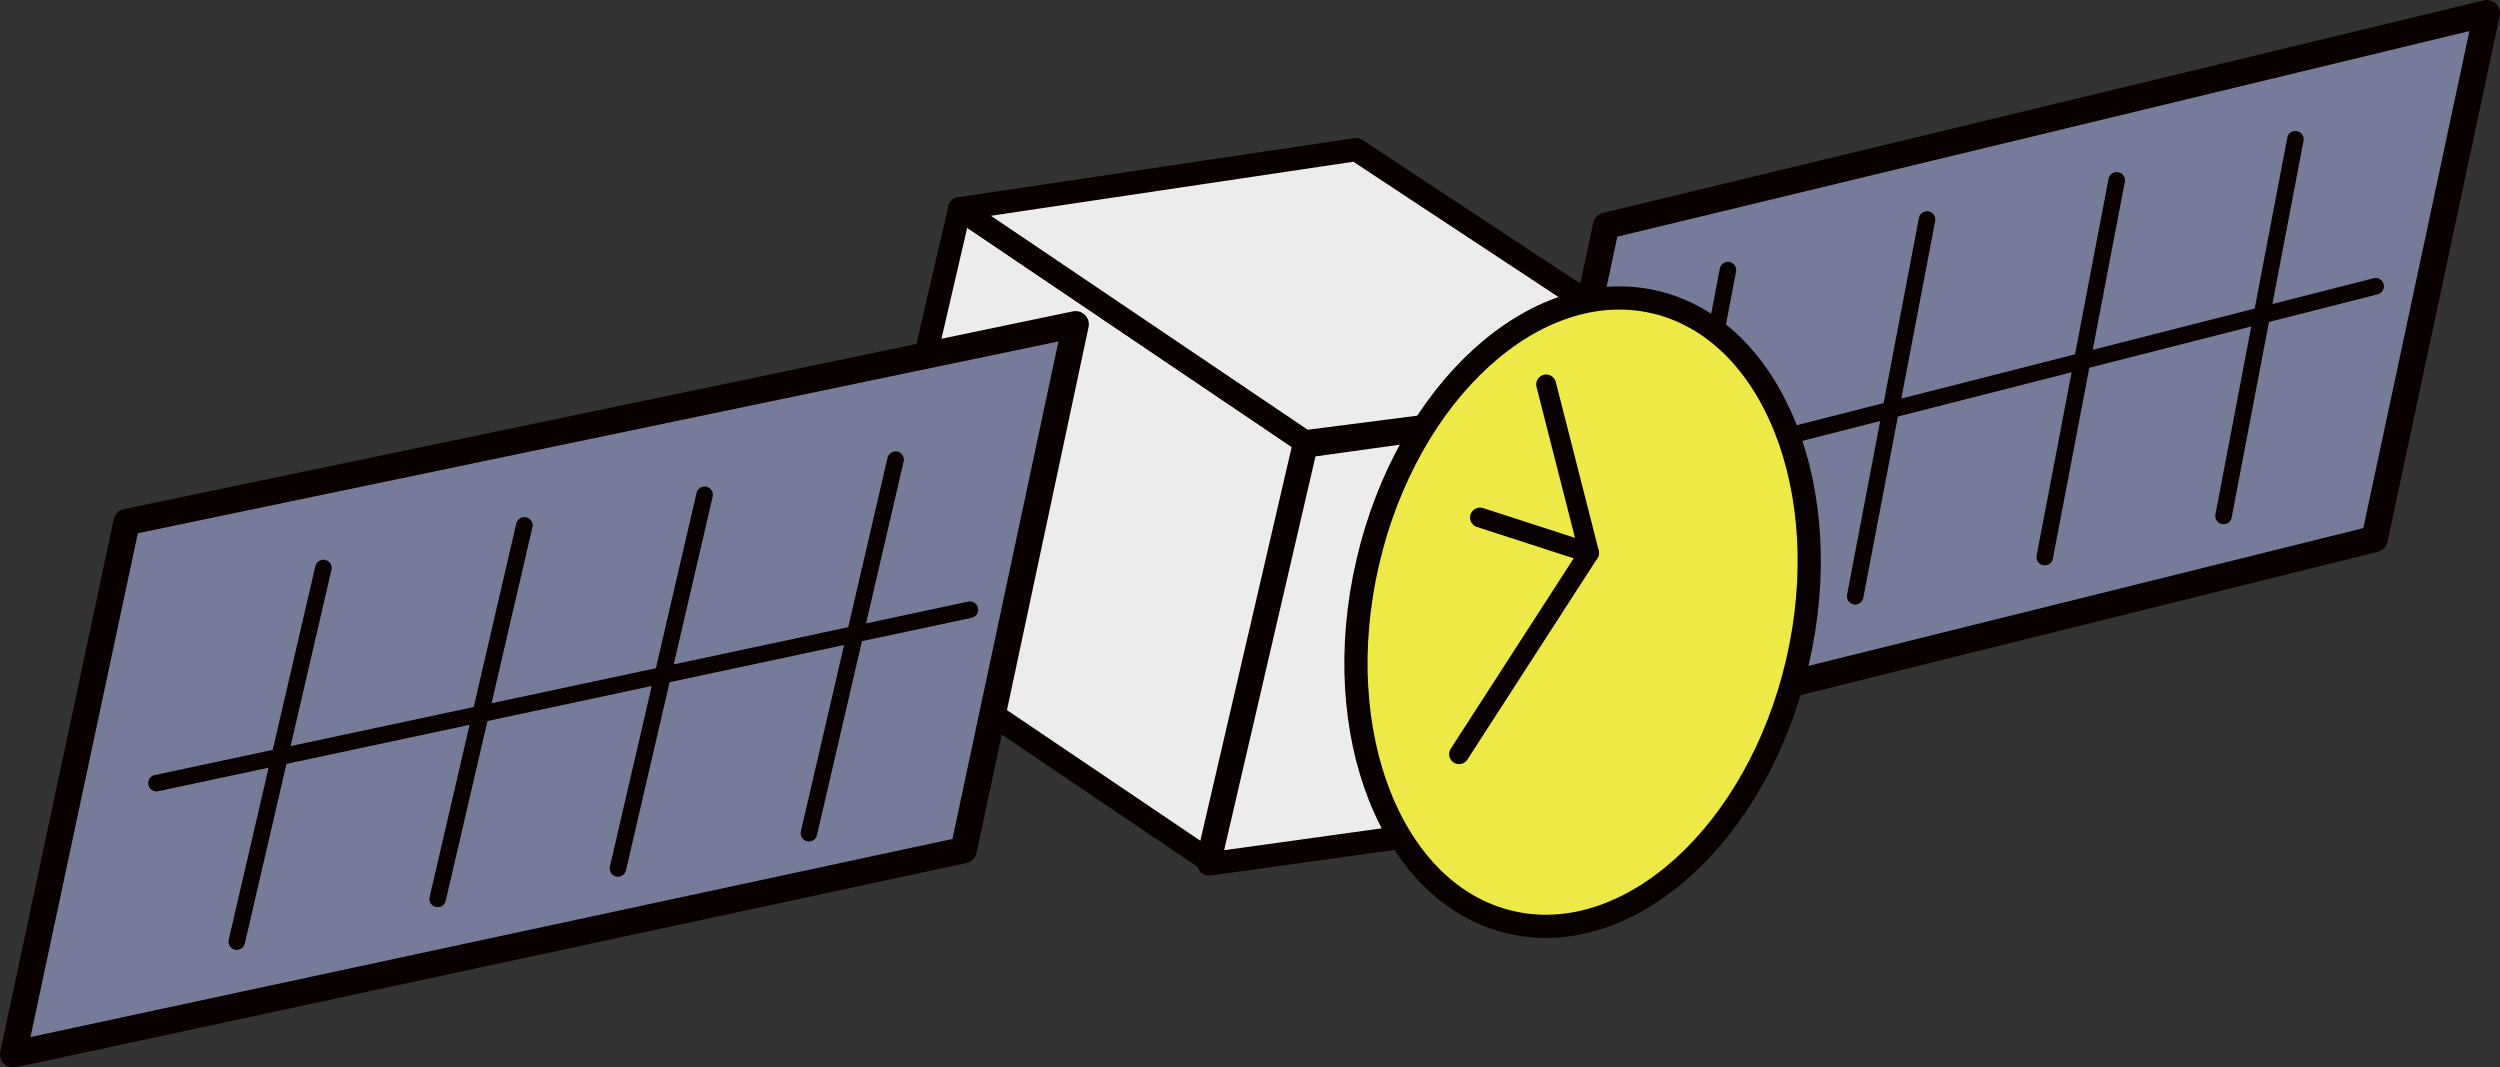 <?xml version="1.0" encoding="UTF-8"?><svg id="_レイヤー_2" xmlns="http://www.w3.org/2000/svg" viewBox="0 0 442.84 189.09"><rect x="0" y="0" width="442.84" height="189.09" fill="#333333" stroke="none"/><defs><style>.cls-1{stroke-width:2.93px;}.cls-1,.cls-2,.cls-3,.cls-4,.cls-5{stroke-linecap:round;}.cls-1,.cls-2,.cls-3,.cls-4,.cls-5,.cls-6{stroke:#090000;stroke-linejoin:round;}.cls-1,.cls-5{fill:none;}.cls-2{fill:#ede946;}.cls-2,.cls-3,.cls-6{stroke-width:4.11px;}.cls-3,.cls-6{fill:#ececec;}.cls-4{fill:#767b99;stroke-width:4.69px;}.cls-5{stroke-width:3.52px;}</style></defs><g id="_レイヤー_1-2"><g><polygon class="cls-4" points="420.62 95.47 264.39 134.26 284.5 39.99 440.49 2.35 420.62 95.47"/><polygon class="cls-6" points="287.23 142.9 214.16 153.05 231.34 79 304.41 68.85 287.23 142.9"/><polygon class="cls-6" points="152.82 111.01 213.95 152.3 231.13 78.26 170 36.97 152.82 111.01"/><polygon class="cls-3" points="170 36.97 231.13 78.26 304.41 68.85 240.2 26.5 170 36.97"/><polygon class="cls-4" points="170.69 150.58 2.35 186.75 22.44 92.47 190.53 57.45 170.69 150.58"/><line class="cls-1" x1="171.81" y1="108" x2="27.71" y2="138.72"/><line class="cls-1" x1="57.29" y1="100.61" x2="41.94" y2="166.79"/><line class="cls-1" x1="92.88" y1="93.06" x2="77.53" y2="159.23"/><line class="cls-1" x1="124.81" y1="87.65" x2="109.46" y2="153.83"/><line class="cls-1" x1="158.64" y1="81.42" x2="143.29" y2="147.59"/><line class="cls-1" x1="420.81" y1="50.71" x2="278.03" y2="87.08"/><line class="cls-1" x1="306.08" y1="47.84" x2="293.35" y2="114.57"/><line class="cls-1" x1="341.35" y1="38.89" x2="328.62" y2="105.62"/><line class="cls-1" x1="374.94" y1="31.94" x2="362.2" y2="98.68"/><line class="cls-1" x1="406.6" y1="24.66" x2="393.87" y2="91.39"/><ellipse class="cls-2" cx="280.34" cy="108.44" rx="56.4" ry="39.07" transform="translate(111.35 357.02) rotate(-76.94)"/><polyline class="cls-5" points="262.16 91.67 281.48 97.93 273.88 68.1"/><line class="cls-5" x1="258.45" y1="133.59" x2="281.48" y2="97.93"/></g></g></svg>